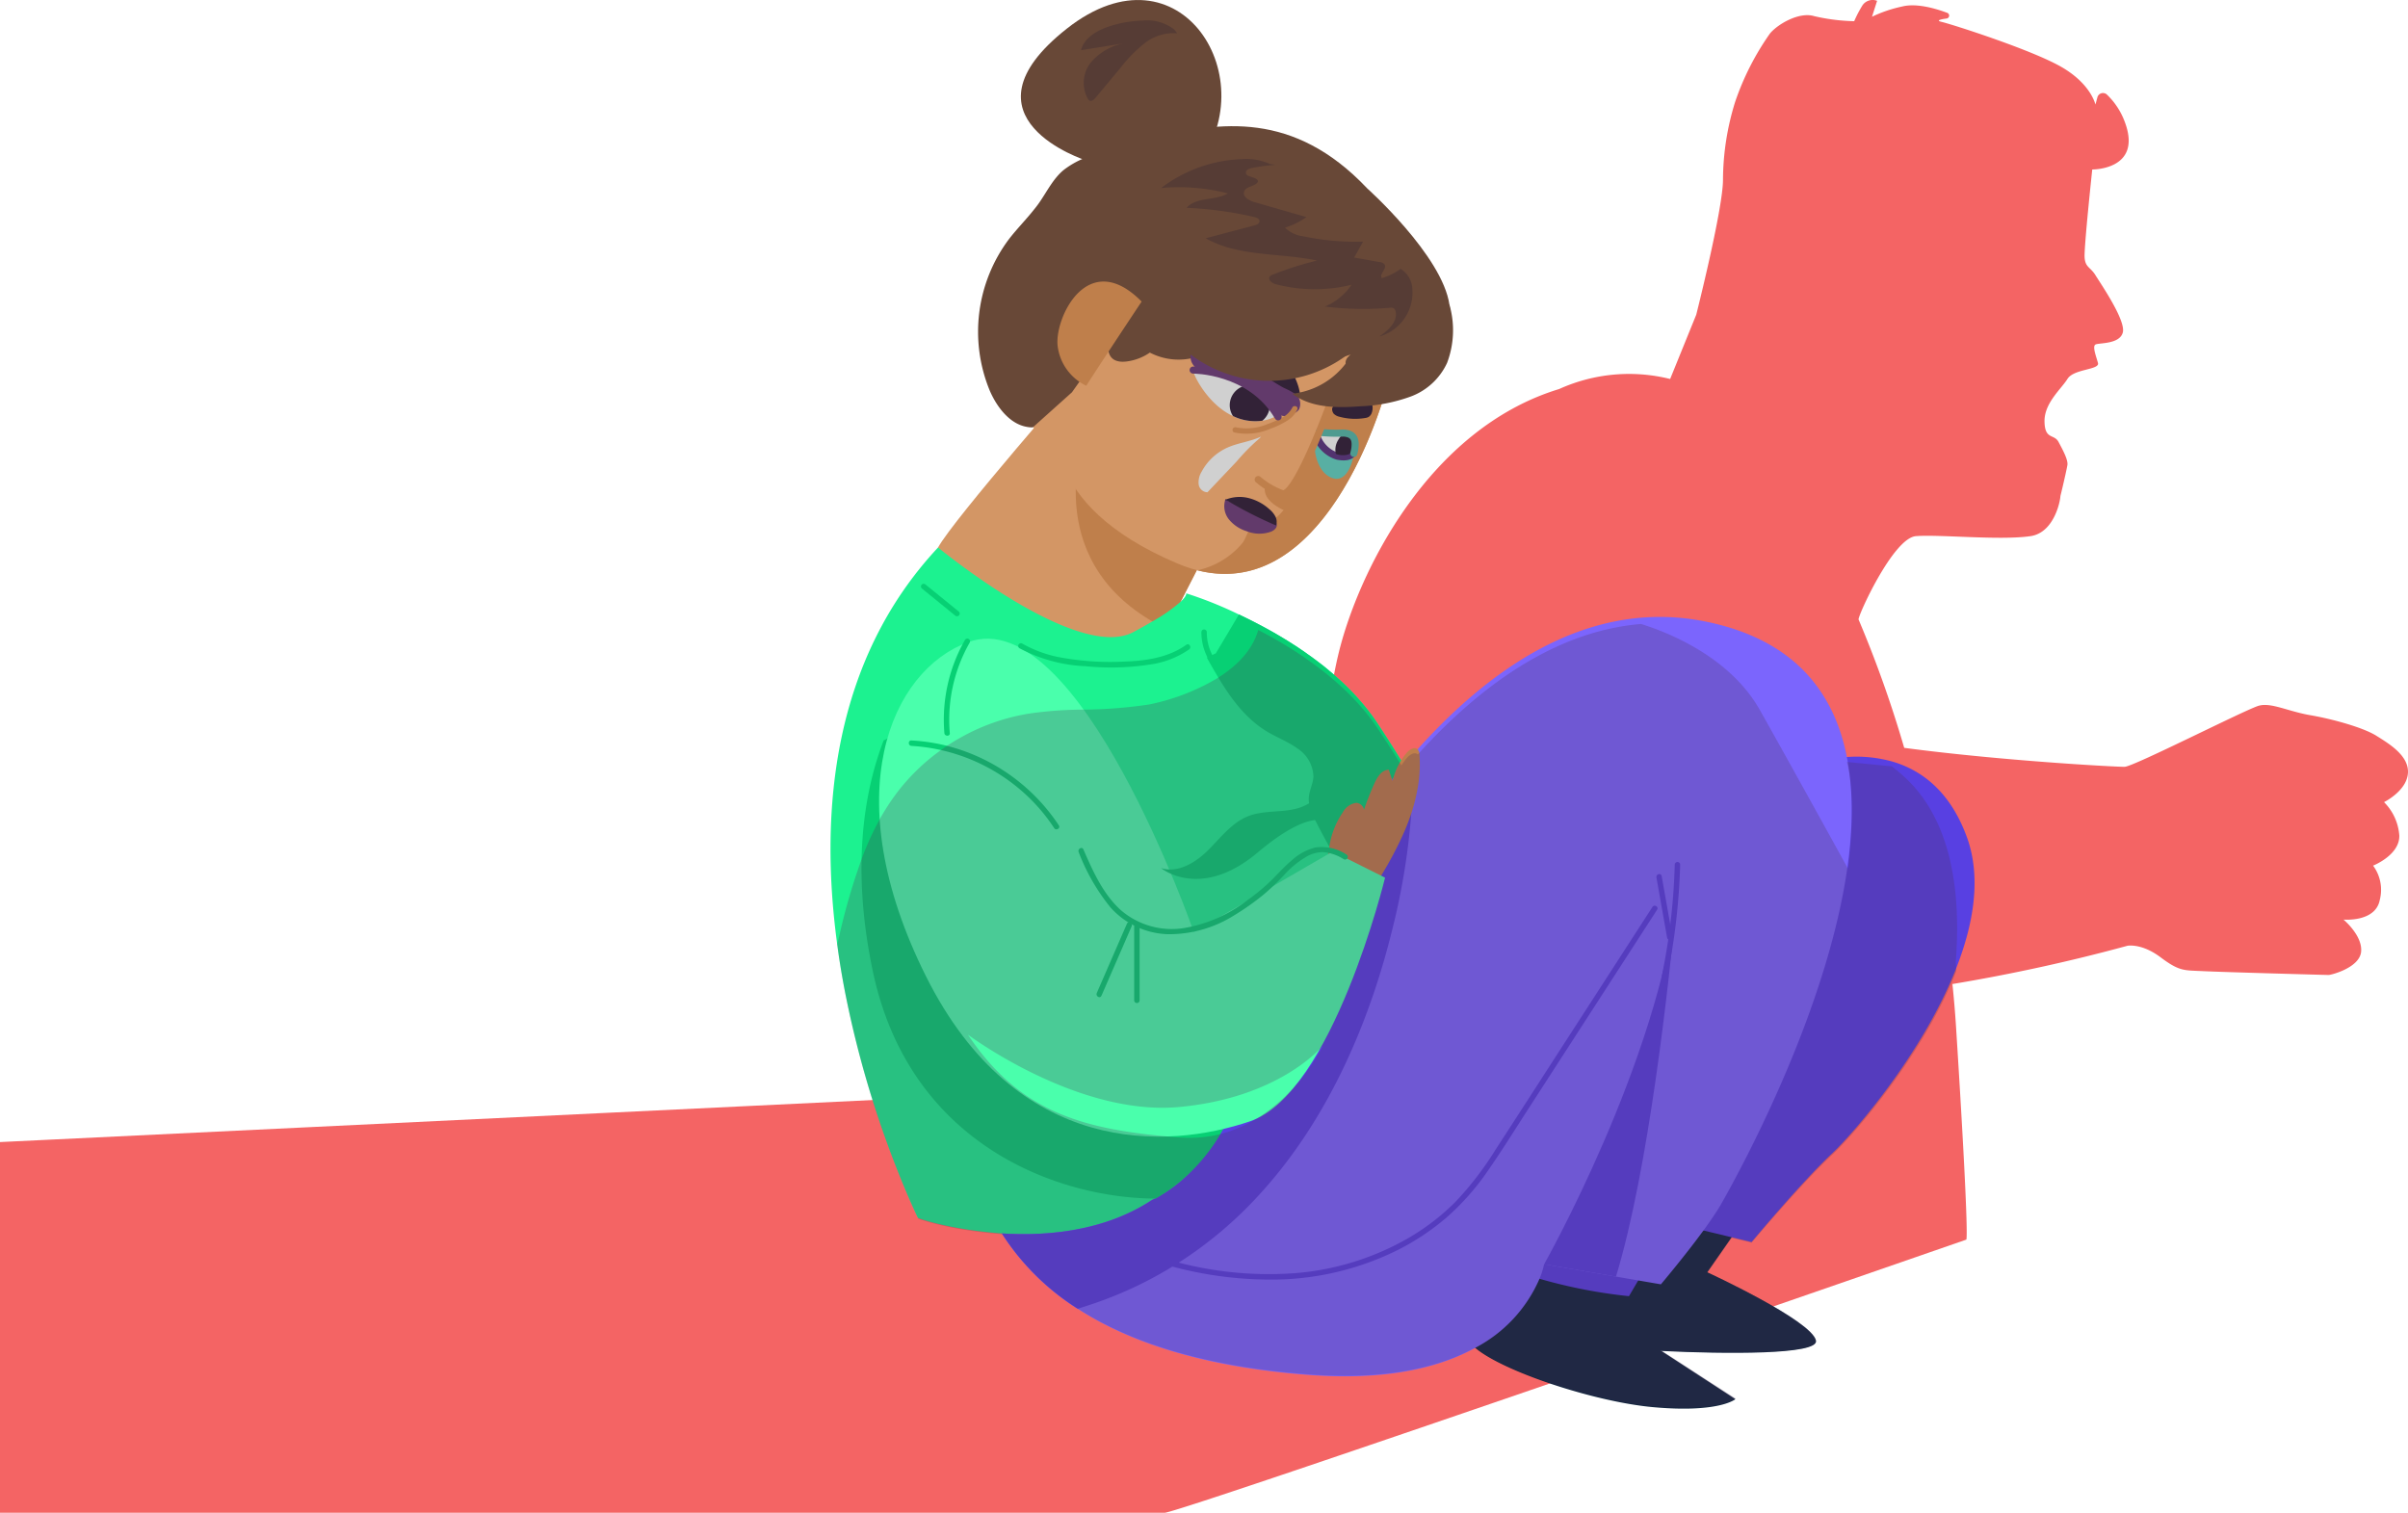 <svg xmlns="http://www.w3.org/2000/svg" xmlns:xlink="http://www.w3.org/1999/xlink" width="339.66" height="213.409" viewBox="0 0 339.66 213.409">
  <defs>
    <clipPath id="clip-path">
      <rect id="Rectángulo_309927" data-name="Rectángulo 309927" width="339.66" height="213.409" fill="#f46464"/>
    </clipPath>
    <clipPath id="clip-path-2">
      <rect id="Rectángulo_309926" data-name="Rectángulo 309926" width="161.372" height="198.72" fill="none"/>
    </clipPath>
    <clipPath id="clip-path-4">
      <rect id="Rectángulo_309924" data-name="Rectángulo 309924" width="157.963" height="110.576" fill="none"/>
    </clipPath>
  </defs>
  <g id="Grupo_995715" data-name="Grupo 995715" transform="translate(-810 -7206)">
    <g id="Grupo_995712" data-name="Grupo 995712" transform="translate(810 7206)">
      <g id="Grupo_995711" data-name="Grupo 995711" clip-path="url(#clip-path)">
        <path id="Trazado_655038" data-name="Trazado 655038" d="M339.65,109.12c.2-2.492-2.627-4.176-4.445-5.321s-6.129-2.357-9.3-2.9-5.523-1.819-7.274-1.347-17.58,8.554-18.927,8.621c-.9.045-17.38-.846-31.106-2.673a164.623,164.623,0,0,0-6.434-18.1c-.179-.359,4.85-11.5,8.083-11.765s11.854.629,16.165,0,4.531-7.922,4.041-5.3,1.078-4.041,1.168-4.76-.629-2.065-1.257-3.233-1.931-.27-1.976-2.874,2.35-4.58,3.241-6.017,4.573-1.257,4.3-2.245-.808-2.335-.359-2.6,3.413,0,3.862-1.706-3.143-6.915-3.862-8.083-1.437-1.078-1.527-2.515,1.078-12.393,1.078-12.393,7.162.091,4.58-6.736a10.209,10.209,0,0,0-2.48-3.8.814.814,0,0,0-1.374.361l-.008.03-.269.988s-.628-2.964-4.939-5.388S275.37,3.44,273.844,3.08c-.806-.19-.11-.354.727-.467a.415.415,0,0,0,.1-.8C273,1.19,270.3.4,268.276.925a18.9,18.9,0,0,0-4.221,1.437l.719-2.245a1.732,1.732,0,0,0-2.066.639,17.621,17.621,0,0,0-1.167,2.236,27.571,27.571,0,0,1-5.658-.719c-2.066-.628-5.052,1.079-6.2,2.425a37.768,37.768,0,0,0-4.94,9.7,37.386,37.386,0,0,0-1.707,10.957c0,4.131-3.772,19.039-3.772,19.039l-3.682,9.07a23.931,23.931,0,0,0-15.662,1.42c-18.418,5.609-28.356,25.875-31.127,37.376-1.521,6.311-3.62,21.6-5.537,37.137l-1.153-.558-35.585,6.31a101.85,101.85,0,0,0,5.534,18.639L0,161.114v52.295H164.277c2.069,0,111.341-37.929,113.049-38.522a.085.085,0,0,1,.022-.005c.018.027.5.535-1.438-30q-.195-3.064-.511-6.061a250.358,250.358,0,0,0,24.69-5.4s1.978-.393,4.672,1.628,3.3,1.819,5.995,1.953,17.378.539,17.714.539,4.378-1.01,4.58-3.3-2.492-4.513-2.492-4.513,4.513.4,5.119-2.762a5.72,5.72,0,0,0-.943-4.85s3.772-1.482,3.7-4.243a7.4,7.4,0,0,0-2.155-4.715s3.166-1.549,3.368-4.041m-62.3,65.762h0" transform="translate(0 0)" fill="#f46464"/>
      </g>
    </g>
    <g id="Grupo_995717" data-name="Grupo 995717">
      <g id="Grupo_995710" data-name="Grupo 995710" transform="translate(927.149 7206)">
        <g id="Grupo_995709" data-name="Grupo 995709" clip-path="url(#clip-path-2)">
          <g id="Grupo_995708" data-name="Grupo 995708">
            <g id="Grupo_995707" data-name="Grupo 995707" clip-path="url(#clip-path-2)">
              <path id="Trazado_654983" data-name="Trazado 654983" d="M57.5,94.516,52.11,105.021,36.057,109l-12.917-3.127L19.869,93.519c2.275-4.115,20.313-24.71,20.313-24.71l9.143,13.573Z" transform="translate(-4.702 -16.284)" fill="#d39665"/>
              <path id="Trazado_654984" data-name="Trazado 654984" d="M63.525,97.421l-5.394,10.506c-17.969-8.733-11.86-26.2-11.647-26.839l.852.639,8.01,3.561Z" transform="translate(-10.724 -19.19)" fill="#bf7f4b"/>
              <path id="Trazado_654985" data-name="Trazado 654985" d="M172.755,241.7c.4,2-12.832,1.885-21.8,1.443-3.779-.183-6.809-.427-7.733-.6-1.237-.221-.336-3.481,1.2-7.328.321-.786.656-1.6,1.015-2.412.672-1.542,1.4-3.107,2.084-4.534.71-1.5,1.389-2.863,1.924-3.924.7-1.382,1.16-2.252,1.16-2.252l8.756.374,4.6.2-3.092,4.427-3.443,4.947s14.771,6.809,15.336,9.656" transform="translate(-33.756 -52.56)" fill="#12263f"/>
              <path id="Trazado_654986" data-name="Trazado 654986" d="M155.457,250.114s-2.267,1.985-11.641,1.13c-8.252-.756-21.129-5.023-25.061-8.359a3.813,3.813,0,0,1-1.076-1.3c-.908-2.191,2.985-9.313,5.893-14.114,1.611-2.672,2.908-4.626,2.908-4.626l5.282,1.962,8.206,3.038,1.611.6,2.519.931-2.351,3.992-1.305,2.221-2.031,3.435,6.6,4.29Z" transform="translate(-27.817 -52.737)" fill="#12263f"/>
              <path id="Trazado_654987" data-name="Trazado 654987" d="M145.964,229.379l-3.655,6.211a72.158,72.158,0,0,1-16.794-3.8l-.076-4.32c1.611-2.667,2.914-4.627,2.914-4.627Z" transform="translate(-29.685 -52.736)" fill="#5840e2"/>
              <path id="Trazado_654988" data-name="Trazado 654988" d="M90.717,150.314a119.3,119.3,0,0,1-8.832,18.641c-5.145,8.809-12.45,18.534-21.671,23.816a29.685,29.685,0,0,1-9.542,3.557c-.588.107-1.176.206-1.748.3a103.255,103.255,0,0,1-24.755,1.328c-7.893-.618-11.84-2.2-11.84-2.2s-1.031-2.092-2.489-5.71A144.283,144.283,0,0,1,2,163.642c-.435-2.26-.817-4.588-1.122-6.962-2.4-18.328-.588-39.58,14.29-55.5,0,0,19.6,16.191,27.557,11.931,1.023-.55,1.908-1.046,2.672-1.5a22.962,22.962,0,0,0,3.992-2.786c.916-.863.786-1.176.786-1.176a55.462,55.462,0,0,1,7.435,2.985c.374.176.748.359,1.137.55.321.153.649.321.977.489.183.092.366.191.557.29,1.672.87,3.427,1.87,5.176,3.008.3.191.6.389.885.588.336.221.672.458,1,.7.267.183.542.382.809.58.336.244.664.5.992.748.3.229.6.466.893.718.13.1.252.206.374.313.16.13.328.267.489.412.183.153.359.313.534.473s.351.313.527.473a34.344,34.344,0,0,1,4.168,4.572c.122.16.252.328.374.5.2.275.389.557.58.84.382.573.756,1.145,1.122,1.71.794,1.221,1.557,2.435,2.282,3.618.137.221.267.435.4.649a.456.456,0,0,1,.069.115c.321.519.626,1.031.924,1.534q.481.813.939,1.6c1.779,3.053,3.282,5.847,4.489,8.183.122.237.244.466.359.695.176.343.344.672.5.992.267.534.519,1.031.74,1.489s.435.885.618,1.275c.786,1.626,1.191,2.565,1.191,2.565" transform="translate(0 -23.944)" fill="#1cf290"/>
              <path id="Trazado_654989" data-name="Trazado 654989" d="M105.983,150.679a22.145,22.145,0,0,1-5.84,6.282c-1.328.954-2.992,1.794-4.542,1.412a3.087,3.087,0,0,1-.427-.137,5,5,0,0,1-2.092-1.878c-.107-.145-.206-.29-.305-.435-1.076-1.557-2.122-3.145-3.122-4.756q-.664-1.065-1.305-2.153c-.214-.366-.427-.733-.641-1.107-.168-.29-.336-.58-.5-.87a.664.664,0,0,1-.076-.145q-.172-.286-.321-.573-1-1.786-1.924-3.611a1.327,1.327,0,0,0-.076-.145,7.953,7.953,0,0,1-.847-2.359,3.577,3.577,0,0,1-.046-.809c.069-1,.588-1.931.656-2.939a4.895,4.895,0,0,0-2.29-4.015c-1.305-.947-2.84-1.519-4.221-2.343-3.191-1.908-5.374-5.015-7.267-8.252-.435-.733-.847-1.466-1.26-2.2l.427-.206.84-.4q1.637-2.737,3.259-5.481c.374.176.748.359,1.137.55.321.153.649.321.977.489.183.092.366.191.557.29,1.672.87,3.427,1.87,5.175,3.008.3.191.6.389.885.588.336.221.672.458,1,.7.267.183.542.374.809.58.336.244.664.5.992.748.3.229.6.466.893.718.13.1.252.206.374.313.16.13.328.267.489.412.183.153.359.313.534.473s.351.313.527.473a34.343,34.343,0,0,1,4.168,4.572c.122.16.252.328.374.5.2.275.389.557.58.84.382.573.756,1.145,1.122,1.71.794,1.221,1.557,2.435,2.282,3.618.137.221.267.435.4.649a.457.457,0,0,1,.069.115c.321.519.626,1.031.924,1.534q.481.813.939,1.6c1.779,3.053,3.282,5.847,4.488,8.183.122.237.244.466.359.695.176.343.344.672.5.992.267.534.511,1.031.74,1.489s.435.885.618,1.275" transform="translate(-16.457 -26.873)" fill="#07d074"/>
              <path id="Trazado_654990" data-name="Trazado 654990" d="M193.977,169.623c-4.756,12.183-14.725,23.572-17.534,26.191-4.259,3.977-11.359,12.5-11.359,12.5l-2.809-.679-3.969-.954-7.45-1.794-2.244-.542L172.748,141a22.112,22.112,0,0,1,5.779-1.114,18.808,18.808,0,0,1,6.366.626c4.076,1.176,8.191,4.13,10.58,10.717,2.03,5.611.962,12.114-1.5,18.4" transform="translate(-35.169 -33.093)" fill="#5840e2"/>
              <path id="Trazado_654991" data-name="Trazado 654991" d="M133.138,196.811c-.015.031-.031.053-.046.084-.618,1.053-1.5,2.343-2.466,3.672-2.679,3.664-6.008,7.6-6.008,7.6l-3.2-.55-2.252-.389-.885-.153-10.13-1.748h-.008a10.941,10.941,0,0,1-.649,2.053,19.864,19.864,0,0,1-9.069,9.748c-4.954,2.748-12.4,4.656-23.511,3.817-15.03-1.13-25.389-4.679-32.557-9.328a34.762,34.762,0,0,1-10.7-10.626.007.007,0,0,1-.008-.008c5.122.328,13.862.092,21.122-4.679a.3.3,0,0,0,.084-.046c.122-.061.244-.122.366-.191a20.137,20.137,0,0,0,2.412-1.489c.336-.237.656-.489.969-.748a15.554,15.554,0,0,0,5-7.3A17.275,17.275,0,0,0,62.3,179.6q.687-1.637,1.511-3.511v-.008a208.652,208.652,0,0,1,13.053-25.1c.466-.756.947-1.519,1.427-2.275.153-.237.3-.466.45-.695.115-.176.229-.351.344-.534a1.114,1.114,0,0,0,.069-.1c2.328-3.565,4.847-7.092,7.542-10.435.053-.076.122-.16.183-.237a.007.007,0,0,1,.008-.008c.5-.611.985-1.206,1.489-1.8.634-.748,1.275-1.481,1.916-2.206,11.229-12.5,25.076-21.275,40.862-17.977,12.2,2.55,17.878,9.817,19.694,19.053,4.672,23.656-16.076,60.175-17.71,63.037" transform="translate(-7.49 -26.983)" fill="#7b65fd"/>
              <path id="Trazado_654992" data-name="Trazado 654992" d="M89.406,150.287v.038a96.757,96.757,0,0,1-2.771,16.74C83.856,178.233,78.376,192.9,67.7,204.393a56.764,56.764,0,0,1-11.519,9.565,55.144,55.144,0,0,1-11.939,5.626c-.641.214-1.267.42-1.885.618a34.762,34.762,0,0,1-10.7-10.626.007.007,0,0,1-.008-.008c5.122.328,13.862.092,21.122-4.679a.3.3,0,0,0,.084-.046c.122-.061.244-.122.366-.191a20.139,20.139,0,0,0,2.412-1.489c.336-.237.656-.489.969-.748a15.554,15.554,0,0,0,5-7.3,17.275,17.275,0,0,0,.695-6.931q.687-1.637,1.511-3.519a208.652,208.652,0,0,1,13.053-25.1l2.1-1.557.42-.305,1.206-.893Z" transform="translate(-7.49 -35.566)" fill="#5840e2"/>
              <path id="Trazado_654993" data-name="Trazado 654993" d="M131.868,217.45s16.112-28.526,18.788-52.213c-1.176,12.7-4.064,38.87-8.656,53.96Z" transform="translate(-31.207 -39.104)" fill="#5840e2"/>
              <path id="Trazado_654994" data-name="Trazado 654994" d="M104.589,143.893a24.427,24.427,0,0,1-.9,3.588c-.282.84-.6,1.672-.947,2.489a50.754,50.754,0,0,1-3.305,6.282c-.679,1.122-1.374,2.221-2.069,3.321l-2.4-2.557-1.725-1.847-.672-.718L92,153.84c0-.221.008-.435.023-.656.008-.183.023-.359.046-.542.015-.153.031-.313.061-.473a11.653,11.653,0,0,1,1.9-4.847,2.582,2.582,0,0,1,1.893-1.343,1.2,1.2,0,0,1,1.1.969q.641-1.878,1.458-3.687c.4-.908,1.038-1.931,2.031-1.954.16.458.313.916.466,1.382l.069.206a4.18,4.18,0,0,1,.115-.443.007.007,0,0,1,.008-.008,9.046,9.046,0,0,1,1.092-2.45,9.178,9.178,0,0,1,.794-1.084c.382-.443,1.046-.87,1.5-.5l.023.023a1.186,1.186,0,0,1,.275.824,19.227,19.227,0,0,1-.26,4.634" transform="translate(-21.772 -32.722)" fill="#bf7f4b"/>
              <path id="Trazado_654995" data-name="Trazado 654995" d="M61.865,184.175l-3.877.92c1.081-.6-1.91,8.843-10.769,13.888-13.36-.017-34.729-7.276-39.927-32.207C4.233,152.095,6.141,141.4,8.85,134.347a3.722,3.722,0,0,0,2.1-2.19c1.082-2.692,3.758-4.089,5.922-5.819l16.2,39.16,28.33,15.55a21.749,21.749,0,0,1,.469,3.127" transform="translate(-1.355 -29.898)" fill="#07d074"/>
              <path id="Trazado_654996" data-name="Trazado 654996" d="M21.554,118.517C10.61,122.5,2.809,140.1,15.589,165.664s34.081,24.425,45.726,20.449,19.029-34.365,19.029-34.365l-7.383-3.692-19.6,11.36s-16.188-46.578-31.809-40.9" transform="translate(-2.123 -27.934)" fill="#4affac"/>
              <path id="Trazado_654997" data-name="Trazado 654997" d="M40.22,66.469S36.812,78.4,56.977,86.918s29.537-23.006,30.39-28.686,3.976-13.917-12.5-21.869S40.788,28.127,35.108,48.292s9.656,27.265,9.656,27.265Z" transform="translate(-8.01 -7.411)" fill="#d39665"/>
              <path id="Trazado_654998" data-name="Trazado 654998" d="M94.787,68.007c-2.812,2.237-6.47,3.86-8.785,6.649-2.143,2.582-2.567,6.084-3.785,9.117-.815,2.031-2,4.537-3.976,5.709-.714.422-2.3.3-2.8.691-.327.257-.861,1.889-1.283,2.418a11.4,11.4,0,0,1-6.375,3.862c17.5,4.471,26.076-21.884,27.47-28.839-.156.131-.306.263-.469.394" transform="translate(-16.042 -16.001)" fill="#bf7f4b"/>
              <path id="Trazado_654999" data-name="Trazado 654999" d="M87.3,32.057s10.65,9.514,11.645,16.473-6.391,9.514-7.811,9.514-6.391.71-6.817-1.136,4.4-2.84,4.4-2.84-9.088,4.26-14.485,2.84-6.106-4.544-6.106-4.544L79.777,50.8s-12.5,3.834-19.313.853-9.23-4.545-10.509-8.237S47.825,27.228,57.2,24.956s19.739-3.834,30.106,7.1" transform="translate(-11.639 -5.519)" fill="#684837"/>
              <path id="Trazado_655000" data-name="Trazado 655000" d="M44.369,22.632s-18.745-5.964-2.7-18.6,28.26,7.384,18.035,19.739Z" transform="translate(-8.325 0)" fill="#684837"/>
              <path id="Trazado_655001" data-name="Trazado 655001" d="M55.7,40.478a29.786,29.786,0,0,0-.409,5.837,3.007,3.007,0,0,1-.187,1.406c-.162.307-.477.494-.682.775l-1.236,5.564a7.411,7.411,0,0,1-5.053,2.88c-3.323.35-2.412-3.014-2.412-3.014l-5.213,7.351-5.521,4.95a3.735,3.735,0,0,1-.826-.068c-2.42-.4-4.243-2.786-5.249-5.121a21.78,21.78,0,0,1,2.735-21.4c1.108-1.431,2.394-2.727,3.51-4.141.247-.3.486-.613.708-.928,1.108-1.585,1.968-3.392,3.442-4.627a12.378,12.378,0,0,1,2.872-1.662q3.055-1.406,6.211-2.59c1.321-.5,2.88-.963,4.1-.238a4.931,4.931,0,0,1,1.73,2.385c1.073,2.377,2.156,4.831,2.2,7.438a27.66,27.66,0,0,1-.716,5.2" transform="translate(-6.453 -5.936)" fill="#684837"/>
              <path id="Trazado_655002" data-name="Trazado 655002" d="M51.443,54.309a26.072,26.072,0,0,0,5.147,4.3,8.782,8.782,0,0,0,6.455,1.171,9.8,9.8,0,0,0,2.986-1.447A20,20,0,0,0,74.389,39Z" transform="translate(-12.174 -9.229)" fill="#684837"/>
              <path id="Trazado_655003" data-name="Trazado 655003" d="M89.659,80.25c-.568,1.349-.142,5.325,2.272,6.177s3.053-3.337,3.053-3.337Z" transform="translate(-21.165 -18.991)" fill="#58afa3"/>
              <path id="Trazado_655004" data-name="Trazado 655004" d="M78.835,74.873a5.564,5.564,0,0,1-2.045.716,7.193,7.193,0,0,1-4.141-.656.908.908,0,0,1-.136-.06c-3.689-1.781-5.692-6.271-5.394-6.254a18.3,18.3,0,0,1,7.32,2.011,11.821,11.821,0,0,1,3.4,2.718,6.536,6.536,0,0,1,1,1.525" transform="translate(-15.877 -16.239)" fill="#d0d0d0"/>
              <path id="Trazado_655005" data-name="Trazado 655005" d="M95.344,81.739a4,4,0,0,1-.119.878,2.566,2.566,0,0,1-.708.357,2.786,2.786,0,0,1-1.9-.025,5.4,5.4,0,0,1-2.283-1.781l-.145-1.142.3-.111A22.794,22.794,0,0,0,93.759,80c.946.085,1.653.451,1.585,1.738" transform="translate(-21.343 -18.912)" fill="#d0d0d0"/>
              <path id="Trazado_655006" data-name="Trazado 655006" d="M90.051,81.692s-.257,3.533,2.379,4.517" transform="translate(-21.309 -19.333)" fill="none" stroke="#58afa3" stroke-linecap="round" stroke-linejoin="round" stroke-width="0.5"/>
              <path id="Trazado_655007" data-name="Trazado 655007" d="M90.007,80.994a4.483,4.483,0,0,0,2.769,2.521c1.882.391,2.2-.462,2.2-.462" transform="translate(-21.3 -19.167)" fill="none" stroke="#52336f" stroke-linecap="round" stroke-linejoin="round" stroke-width="1"/>
              <path id="Trazado_655008" data-name="Trazado 655008" d="M87.2,87.394l-1.278-1.562-2.867,4.287s-2.283-1.031-2.734-1.295c-.178.512-.453,2.256,3.258,3.753,4.4,1.776,3.621-5.183,3.621-5.183" transform="translate(-18.986 -20.312)" fill="#bf7f4b"/>
              <path id="Trazado_655009" data-name="Trazado 655009" d="M73.352,84.219a29.394,29.394,0,0,1,3.275-3.309l.187-.225c-1.5.705-3.212.875-4.73,1.55a7.716,7.716,0,0,0-3.657,3.42,2.844,2.844,0,0,0-.409,1.758,1.292,1.292,0,0,0,1.24,1.127" transform="translate(-16.091 -19.094)" fill="#d0d0d0"/>
              <path id="Trazado_655010" data-name="Trazado 655010" d="M72.938,92.209a2.971,2.971,0,0,0,.466,2.876,5.2,5.2,0,0,0,2.5,1.674,4.863,4.863,0,0,0,3.45.064c.4-.167.8-.478.814-.908.017-.45-.392-.79-.779-1.019-1.927-1.143-4.26-1.421-6.228-2.492Z" transform="translate(-17.215 -21.821)" fill="#623a6b"/>
              <path id="Trazado_655011" data-name="Trazado 655011" d="M77.316,71.539a6.4,6.4,0,0,0,1.146,1.523,2.16,2.16,0,0,0,1.752.591,3.081,3.081,0,0,0,.991-.427,1.8,1.8,0,0,0,.617-.5,1.86,1.86,0,0,0,.008-1.559,9.623,9.623,0,0,0-1.511-3.4,6.559,6.559,0,0,0-2.82-1.913,22.732,22.732,0,0,0-3.334-.869,10.947,10.947,0,0,1-1.3-.339c-.863-.3-1.644-.8-2.5-1.133a3.362,3.362,0,0,0-2.662-.085,2.133,2.133,0,0,0-1.182,1.827,1.977,1.977,0,0,0,1.16,1.818,4.715,4.715,0,0,0,1.342.248c3.032.339,5.647,2.2,8.111,4a5.314,5.314,0,0,1,1.812,1.851Z" transform="translate(-15.742 -14.953)" fill="#623a6b"/>
              <path id="Trazado_655012" data-name="Trazado 655012" d="M73.242,92.382a58.789,58.789,0,0,0,6.843,3.48A1.553,1.553,0,0,0,80,94.606a3.352,3.352,0,0,0-.812-1,6.885,6.885,0,0,0-2.972-1.611,5.257,5.257,0,0,0-3.344.271Z" transform="translate(-17.246 -21.734)" fill="#322237"/>
              <path id="Trazado_655013" data-name="Trazado 655013" d="M93.4,73.673a4.262,4.262,0,0,1,2.16-1.033,2.692,2.692,0,0,1,2.24.689,1.981,1.981,0,0,1,.416,2.231,1.066,1.066,0,0,1-.408.455,1.4,1.4,0,0,1-.45.135,8.418,8.418,0,0,1-3.6-.165,1.648,1.648,0,0,1-.874-.463,1.215,1.215,0,0,1,.038-1.423,3.114,3.114,0,0,1,1.2-.917Z" transform="translate(-21.929 -17.184)" fill="#322237"/>
              <path id="Trazado_655014" data-name="Trazado 655014" d="M83.135,70.555a8.14,8.14,0,0,0-.9-2.915,7.931,7.931,0,0,0-2.073-2.025,19.5,19.5,0,0,0-6.522-3.665,2.162,2.162,0,0,0-2.153.292.85.85,0,0,0-.244.595c.018.413.4.7.753.924l6.889,4.427c.64.411,1.281.823,1.956,1.175a9.559,9.559,0,0,1,2.207,1.31Z" transform="translate(-16.859 -14.626)" fill="#322237"/>
              <path id="Trazado_655015" data-name="Trazado 655015" d="M79.419,73.971v.051a2.8,2.8,0,0,1-1.048,2.19,7.192,7.192,0,0,1-4.141-.656,2.779,2.779,0,0,1-.46-1.534,2.834,2.834,0,0,1,2.249-2.769,11.815,11.815,0,0,1,3.4,2.718" transform="translate(-17.458 -16.862)" fill="#322237"/>
              <path id="Trazado_655016" data-name="Trazado 655016" d="M96.072,81.765a2.451,2.451,0,0,1-.2.434,3.541,3.541,0,0,1-.622.8,2.786,2.786,0,0,1-1.9-.025,2.6,2.6,0,0,1,.366-2.019,3.4,3.4,0,0,1,.776-.929c.946.085,1.653.451,1.585,1.738" transform="translate(-22.071 -18.939)" fill="#322237"/>
              <path id="Trazado_655017" data-name="Trazado 655017" d="M74.536,78.772a8.518,8.518,0,0,0,5.142-.55,11.5,11.5,0,0,0,2.21-1.057,3.632,3.632,0,0,0,1.536-1.653c.165-.464-.573-.663-.737-.2a3.316,3.316,0,0,1-1.543,1.415,12.6,12.6,0,0,1-1.955.869,7.581,7.581,0,0,1-4.45.444.382.382,0,0,0-.2.736" transform="translate(-17.575 -17.76)" fill="#be7e4b"/>
              <path id="Trazado_655018" data-name="Trazado 655018" d="M67.008,68.391s8.095-.053,11.982,6.6" transform="translate(-15.858 -16.185)" fill="none" stroke="#623a6b" stroke-linecap="round" stroke-linejoin="round" stroke-width="1"/>
              <path id="Trazado_655019" data-name="Trazado 655019" d="M90.312,79.837a1.722,1.722,0,0,0,.2.06,22.793,22.793,0,0,0,3.272.085c.946.085,1.653.451,1.585,1.738a4,4,0,0,1-.119.878c-.017.076-.034.17-.06.255" transform="translate(-21.372 -18.894)" fill="none" stroke="#4e9b90" stroke-linecap="round" stroke-linejoin="round" stroke-width="1"/>
              <path id="Trazado_655020" data-name="Trazado 655020" d="M53.809,54.851C51.835,57.826,47.477,64.4,46,66.73a7.176,7.176,0,0,1-4.035-5.575c-.5-3.93,4.247-14,11.84-6.3" transform="translate(-9.924 -12.313)" fill="#bf7f4b"/>
              <path id="Trazado_655021" data-name="Trazado 655021" d="M89.113,74.855s-4.757,13.065-6.674,12.5a10.883,10.883,0,0,1-3.408-1.989" transform="translate(-18.703 -17.715)" fill="none" stroke="#bf7f4b" stroke-linecap="round" stroke-linejoin="round" stroke-width="1"/>
              <path id="Trazado_655022" data-name="Trazado 655022" d="M102.274,54.121a13.04,13.04,0,0,1-.337,8.175A9.149,9.149,0,0,1,96.8,67.051a23.082,23.082,0,0,1-7.027,1.371c-3.347.257-7.007.26-9.682-1.768a10.994,10.994,0,0,0,8.784-6.313,18.376,18.376,0,0,1-24.847-.706,1.445,1.445,0,0,1-.439-2.258A24.9,24.9,0,0,1,85.111,46.991Z" transform="translate(-14.964 -11.11)" fill="#684837"/>
              <path id="Trazado_655023" data-name="Trazado 655023" d="M85.528,140.52a7.3,7.3,0,0,1-4.863,6.663c-2.345.779-4.988.307-7.288,1.208-2.324.911-3.892,3.042-5.662,4.8s-4.27,3.288-6.645,2.523c0,0,5.545,4.619,13.64-2.2s10.224-4.047,10.224-4.047Z" transform="translate(-14.452 -33.254)" fill="#07d074"/>
              <path id="Trazado_655024" data-name="Trazado 655024" d="M45.847,157.248a28.311,28.311,0,0,0,4.492,7.809,11.327,11.327,0,0,0,8.1,3.769,17.223,17.223,0,0,0,9.331-2.658,35.447,35.447,0,0,0,4.12-2.9,32.607,32.607,0,0,0,2.872-2.726,13.142,13.142,0,0,1,3.46-2.794,4.756,4.756,0,0,1,2.045-.505,6.319,6.319,0,0,1,2.969,1.005c.433.233.819-.426.385-.659a6.325,6.325,0,0,0-4.377-1,7.626,7.626,0,0,0-3.257,1.741c-1.025.852-1.921,1.844-2.857,2.789a27.141,27.141,0,0,1-3.407,2.848,20.1,20.1,0,0,1-9.019,3.992,11,11,0,0,1-8.969-2.579c-2.488-2.282-3.9-5.482-5.227-8.52-.2-.449-.853-.061-.659.385" transform="translate(-10.841 -37.035)" fill="#07d074"/>
              <path id="Trazado_655025" data-name="Trazado 655025" d="M53.45,170.624q-2.133,4.9-4.265,9.8c-.193.446.464.835.66.385q2.132-4.9,4.263-9.8c.195-.446-.464-.835-.659-.385" transform="translate(-11.631 -40.331)" fill="#07d074"/>
              <path id="Trazado_655026" data-name="Trazado 655026" d="M56.114,171.106v10.437a.382.382,0,0,0,.763,0V171.106a.382.382,0,0,0-.763,0" transform="translate(-13.279 -40.405)" fill="#07d074"/>
              <path id="Trazado_655027" data-name="Trazado 655027" d="M154.362,175.5a90.631,90.631,0,0,0,1.839-15.837.382.382,0,0,0-.763,0,89.415,89.415,0,0,1-1.811,15.634c-.1.479.637.685.736.2" transform="translate(-36.354 -37.698)" fill="#5840e2"/>
              <path id="Trazado_655028" data-name="Trazado 655028" d="M154.857,170.322q-.755-4.258-1.508-8.517c-.085-.482-.821-.278-.736.2q.753,4.258,1.508,8.517c.085.482.821.278.736-.2" transform="translate(-36.114 -38.226)" fill="#5840e2"/>
              <path id="Trazado_655029" data-name="Trazado 655029" d="M68.532,116.691a7.8,7.8,0,0,0,1.9,5.127c.322.373.86-.169.54-.54a6.981,6.981,0,0,1-1.677-4.587.382.382,0,0,0-.763,0" transform="translate(-16.218 -27.528)" fill="#07d074"/>
              <path id="Trazado_655030" data-name="Trazado 655030" d="M16.825,108.54l4.7,3.822a.394.394,0,0,0,.54,0,.385.385,0,0,0,0-.54L17.364,108a.393.393,0,0,0-.54,0,.384.384,0,0,0,0,.54" transform="translate(-3.955 -25.533)" fill="#07d074"/>
              <path id="Trazado_655031" data-name="Trazado 655031" d="M34.852,119.575a21.689,21.689,0,0,0,9.382,2.542,36.086,36.086,0,0,0,9.658-.342,12.713,12.713,0,0,0,4.892-2.031c.4-.282.016-.944-.385-.659-2.524,1.8-5.64,2.27-8.669,2.369a38.806,38.806,0,0,1-9.449-.646,17.388,17.388,0,0,1-5.043-1.893.382.382,0,0,0-.385.659" transform="translate(-8.204 -28.129)" fill="#07d074"/>
              <path id="Trazado_655032" data-name="Trazado 655032" d="M23.93,118.183a22.7,22.7,0,0,0-2.914,13.164c.042.485.805.49.763,0a21.981,21.981,0,0,1,2.81-12.778.382.382,0,0,0-.659-.385" transform="translate(-4.954 -27.924)" fill="#07d074"/>
              <path id="Trazado_655033" data-name="Trazado 655033" d="M14.834,137.609a26.081,26.081,0,0,1,16.793,7.5,25.009,25.009,0,0,1,3.342,4.095c.268.411.929.028.66-.385a26.869,26.869,0,0,0-15.378-11.112,26.02,26.02,0,0,0-5.417-.863c-.491-.025-.489.738,0,.763" transform="translate(-3.424 -32.385)" fill="#07d074"/>
              <path id="Trazado_655034" data-name="Trazado 655034" d="M57.88,217.057a53.66,53.66,0,0,0,19.049,3.056,39.969,39.969,0,0,0,16.7-4.153,34.383,34.383,0,0,0,6.879-4.574,35.25,35.25,0,0,0,5.879-6.656c1.908-2.732,3.666-5.573,5.474-8.371l5.639-8.724,11.33-17.527,1.4-2.161c.268-.414-.393-.8-.659-.385l-11.123,17.207c-3.669,5.677-7.321,11.365-11.01,17.03a45.453,45.453,0,0,1-5.622,7.331,32.246,32.246,0,0,1-6.487,5.031,38.018,38.018,0,0,1-16.093,5.053,50.711,50.711,0,0,1-18.861-2.156q-1.15-.346-2.286-.736c-.466-.16-.666.578-.2.736" transform="translate(-13.635 -39.612)" fill="#5840e2"/>
              <path id="Trazado_655035" data-name="Trazado 655035" d="M76.411,30.076a8.22,8.22,0,0,0-4.041-.668,20,20,0,0,0-11.283,4.074,27.516,27.516,0,0,1,9.406.756c-1.785,1.074-4.438.456-5.8,2.035a52.864,52.864,0,0,1,9.52,1.293c.347.08.776.266.756.621-.018.321-.393.478-.7.56L67.375,40.57c4.676,2.644,10.446,2.018,15.7,3.143a49.184,49.184,0,0,0-6.2,1.967.9.9,0,0,0-.482.329c-.269.466.38.916.9,1.051a21.813,21.813,0,0,0,10.649.073A8.3,8.3,0,0,1,84.183,50.2a43.471,43.471,0,0,0,9.142.177.88.88,0,0,1,.6.089.708.708,0,0,1,.242.447c.3,1.454-1.071,2.662-2.29,3.511a6.446,6.446,0,0,0,4.65-6.711,3.5,3.5,0,0,0-1.65-2.825,9.262,9.262,0,0,1-2.654,1.311c-.428-.548.734-1.314.392-1.919a.93.93,0,0,0-.695-.35l-3.6-.641,1.253-2.245a35.582,35.582,0,0,1-8.431-.753,4.477,4.477,0,0,1-2.586-1.219,10.455,10.455,0,0,0,3.028-1.495l-7.348-2.109c-.748-.215-1.687-.763-1.433-1.5.272-.79,1.624-.662,1.963-1.426-.188-.742-1.763-.5-1.718-1.265.021-.371.463-.541.827-.616a24.357,24.357,0,0,1,3.332-.444Z" transform="translate(-14.456 -6.956)" fill="#563c35"/>
              <path id="Trazado_655036" data-name="Trazado 655036" d="M59.435,5.059A6.237,6.237,0,0,0,54.994,3.8a16.646,16.646,0,0,0-4.782.84c-1.7.565-3.478,1.6-3.928,3.34l6.295-1.012a8.1,8.1,0,0,0-4.825,2.647,4.619,4.619,0,0,0-.492,5.236.668.668,0,0,0,.223.236c.293.159.624-.124.838-.38L51.9,10.415a19.4,19.4,0,0,1,3.41-3.453A6.545,6.545,0,0,1,59.867,5.6Z" transform="translate(-10.953 -0.898)" fill="#563c35"/>
            </g>
          </g>
        </g>
      </g>
      <g id="Grupo_995716" data-name="Grupo 995716" transform="translate(928.109 7294.025)" opacity="0.25" style="mix-blend-mode: multiply;isolation: isolate">
        <g id="Grupo_995705" data-name="Grupo 995705">
          <g id="Grupo_995704" data-name="Grupo 995704" clip-path="url(#clip-path-4)">
            <path id="Trazado_655037" data-name="Trazado 655037" d="M143.564,133.633l.134,15.042s-6.947-12.643-12.418-22.365c-4.265-7.573-13.078-11-16.763-12.142-11.926.991-22.531,8.519-31.481,18.4l-.023-.023c-.45-.371-1.114.053-1.5.492a9.1,9.1,0,0,0-.794,1.074c-.725-1.173-1.488-2.376-2.281-3.586-.366-.56-.74-1.127-1.122-1.695-.191-.28-.381-.56-.58-.832-.122-.174-.252-.34-.374-.5a34.144,34.144,0,0,0-4.166-4.532c-.175-.159-.351-.318-.526-.469s-.351-.318-.534-.469c-.16-.144-.328-.28-.488-.409-.122-.106-.244-.212-.374-.31-.3-.25-.6-.484-.893-.711-.328-.25-.656-.5-.992-.741-.267-.2-.542-.393-.809-.575-.328-.242-.664-.477-1-.7-.29-.2-.588-.393-.885-.583-1.747-1.127-3.5-2.118-5.173-2.981-.87,3.026-3.258,5.281-5.936,6.9a30.869,30.869,0,0,1-9.469,3.609,66.279,66.279,0,0,1-9.728.726,54.124,54.124,0,0,0-7.264.567,29.2,29.2,0,0,0-9.522,3.336,27.6,27.6,0,0,0-3.136,2.02,28.746,28.746,0,0,0-6.012,5.939,32.521,32.521,0,0,0-2.3,3.556v.008a40.208,40.208,0,0,0-2.48,5.394,88.8,88.8,0,0,0-3.235,11.03c-.1.409-.2.825-.3,1.241.305,2.353.687,4.66,1.122,6.9a142.094,142.094,0,0,0,7.836,26.169c1.457,3.586,2.487,5.659,2.487,5.659s3.945,1.566,11.834,2.179a34.6,34.6,0,0,0,10.7,10.531c7.165,4.607,17.518,8.125,32.542,9.245,11.109.832,18.548-1.059,23.5-3.783,3.929,3.306,16.8,7.535,25.049,8.284,9.37.847,11.636-1.12,11.636-1.12l-10.438-6.733c8.965.439,22.2.552,21.791-1.43-.565-2.822-15.329-9.57-15.329-9.57l3.441-4.9,2.808.673s7.1-8.443,11.353-12.385c2.808-2.595,12.773-13.882,17.526-25.957-.023-.409-.053-.809-.092-1.21,1.61-20.4-7.035-25.934-8.988-27.644M49.35,186.606c-13.635-1.074-22.455-3.533-29.772-14.5.45.333,15.588,11.507,29.772,10.206,13.955-1.286,19.937-8.246,20.3-8.677-.29.605-6.966,14.019-20.3,12.967m94.215-52.973c.989,4.131.813,9.352.134,15.042" transform="translate(-1.151 -114.167)" fill="#4d2e54"/>
          </g>
        </g>
      </g>
    </g>
  </g>
</svg>
